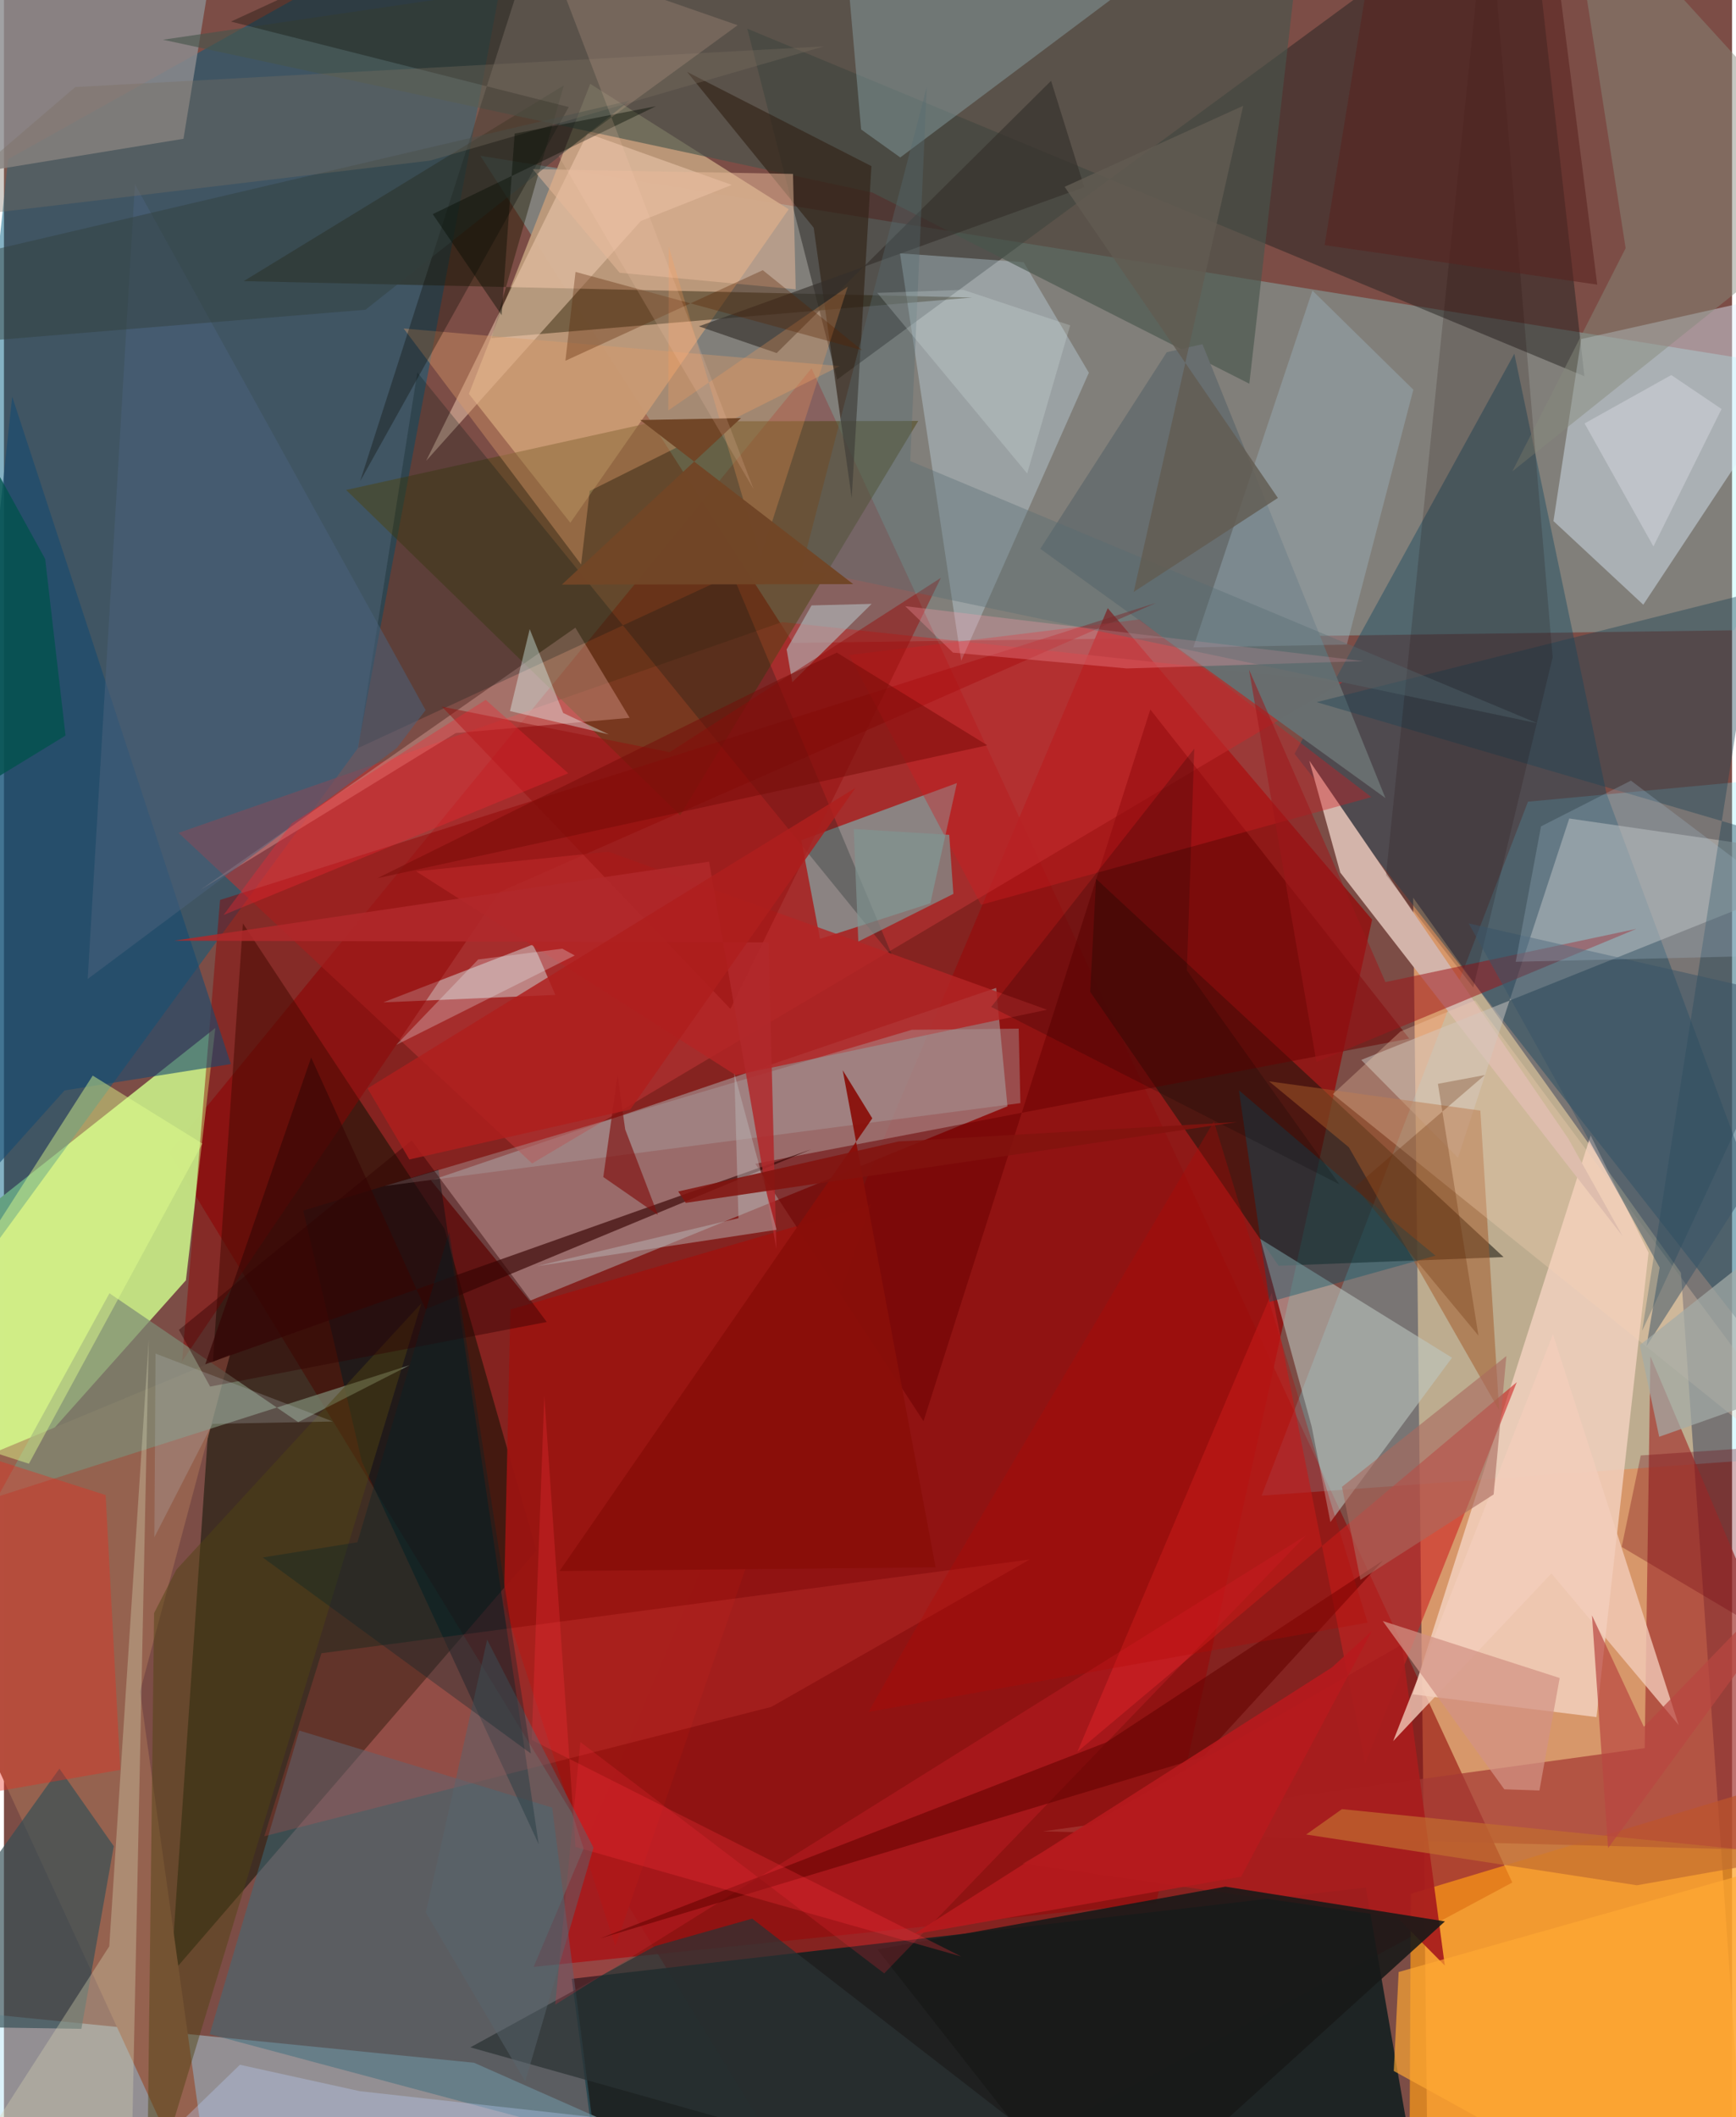 <svg xmlns="http://www.w3.org/2000/svg" width="228" height="278" viewBox="0 0 836 1024"><path fill="#7c4d46" d="M0 0h836v1024H0z"/><path fill="#f4af77" fill-opacity=".753" d="M811.282 615.611L844.023 1086H689.11l-7.387-651.84z"/><path fill="#8d0000" fill-opacity=".549" d="M729.688 910.501L402.248 1086 79.934 557.402 390.671 178.16z"/><path fill="#8dfefb" fill-opacity=".286" d="M837.025 304.845L898 182.485 230.495 75.372l151.219 235.584z"/><path fill="#c1de81" fill-opacity=".992" d="M-62 627.047v160.506L88.02 619.24l14.267-122.076z"/><path fill="#142020" fill-opacity=".906" d="M274.694 957.084l384.137-44.136 23.096 133.605-391.281 32.404z"/><path fill="#015e84" fill-opacity=".482" d="M171.181 361.915L250.526-62 2.014 77.004-62 681.001z"/><path fill="#041100" fill-opacity=".502" d="M115.613 446.646l-34.84 508.226 176.748-204.915-44.433-155.686z"/><path fill="#911211" fill-opacity=".875" d="M557.422 920.309l104.453-475.517-127.894-150.63-277.719 657.142z"/><path fill="#a38888" fill-opacity=".714" d="M206.575 570.918l273.416-93.105 5.468 57.26-231.177 94.13z"/><path fill="#72ebff" fill-opacity=".251" d="M737.28 387.744L898 372.738l-44.569 332.87-245.018 17.797z"/><path fill="#bd997a" fill-opacity=".953" d="M283.627 40.56l-58.703 149.944 49.07 62.34 105.644-151.633z"/><path fill="#b1e3f5" fill-opacity=".443" d="M-62 1086h488.915L227.42 997.681-62 968.685z"/><path fill="#f4d2c1" fill-opacity=".804" d="M681.495 819.488l88.93 11.01 25.178-224.619-28.008-56.714z"/><path fill="#262523" fill-opacity=".506" d="M359.597 13.865l404.98 168.12L737.136-62 403.062 183.584z"/><path fill="#ff9b15" fill-opacity=".678" d="M890.404 852.617l-209.807 63.368-.84 170.015 203.086-65.412z"/><path fill="#0f465d" fill-opacity=".408" d="M624.35 364.572l106.327-193.488 44.542 212.537L898 714.18z"/><path fill="#ba3333" fill-opacity=".608" d="M84.473 402.834l171.021 159.895 392.078-232.707-271.117-29.149z"/><path fill="#e0f0ff" fill-opacity=".435" d="M763.03 163.989L898 133.74 793.058 292.473l-43.45-40.455z"/><path fill="#1b170d" fill-opacity=".553" d="M525.482 479.7l2.869-54.617 197.12 182.921-108.832 4.208z"/><path fill="#68fbf9" fill-opacity=".42" d="M385.728 406.379l9.053 47.722 53.384-17.212 12.858-58.148z"/><path fill="#a53a34" fill-opacity=".718" d="M898 895.986L796.5 656.011l-2.753 189.51-291.138 40.23z"/><path fill="#4c4413" fill-opacity=".502" d="M327.14 394.335L165.533 236.982l150.093-33.177 126.692-.21z"/><path fill="#d3b4aa" d="M631.49 367.888l125.335 182.886 26.262 47.149L646.465 422.01z"/><path fill="#8c8c8f" fill-opacity=".82" d="M107.983-62L86.847 67.125-62 91.482V-24.777z"/><path fill="#3c6d7e" fill-opacity=".498" d="M99.536 983.867l43.368-146.855 122.314 37.276 20.4 159.317z"/><path fill="#c7c2bf" fill-opacity=".525" d="M757.248 395.883l-53.842 164.108-46.795-47.34 241.054-96.45z"/><path fill="#bdc8c3" fill-opacity=".565" d="M632.659 690.067l-24.847-90.817 92.712 57.427-58.817 79.51z"/><path fill="#cde9f8" fill-opacity=".322" d="M524.843 180.285l-31.54-53.46-59.832-4.3 29.632 197.046z"/><path fill="#1f1b04" fill-opacity=".427" d="M270.85 41.297l-154.863 94.674 352.343 7.923-232.527 19.641z"/><path fill="#48564c" fill-opacity=".635" d="M602.478 185.593L630.693-62 76.928 19.214l343.136 73.888z"/><path fill="#cc2122" fill-opacity=".584" d="M613.34 625.28l45.177 227.798 73.344-184.56-212.548 178.725z"/><path fill="#95624f" fill-opacity=".992" d="M103.161 1086L65.843 818.148l43.528-162.964L-62 726.372z"/><path fill="#686e6f" fill-opacity=".992" d="M562.53 170.352l17.284-3.877 88.495 219.514-166.954-120.55z"/><path fill="#c39a9a" fill-opacity=".788" d="M258.432 462.009l-2.638-5.144-72.315 27.945 83.283-3.61z"/><path fill="#9a1411" fill-opacity=".957" d="M244.995 633.389l174.518-50.88-123.735 358.733-53.916-165.602z"/><path fill="#001b21" fill-opacity=".518" d="M258.685 891.985l-85.535-185.11-28.35-121.342 65.395-19.84z"/><path fill="#8f0000" fill-opacity=".447" d="M239.8 431.427l317.523-139.822-452.78 143.675-18.381 223.17z"/><path fill="#efcdb1" fill-opacity=".518" d="M282.32 64.475l69.766 24.96-43.982 17.462L204.25 222.884z"/><path fill="#7d8b75" fill-opacity=".71" d="M-2.906 723.816l199.139-63.52-53.878 27.542-91.311-62.33z"/><path fill="#6a0100" fill-opacity=".522" d="M554.575 343.168l125.261 159.16-316.342 60.548 81.355 124.504z"/><path fill="#154a70" fill-opacity=".588" d="M-40.6 605.355L3.994 191.843l105.78 322.823-80.453 12.737z"/><path fill="#89a3a9" fill-opacity=".459" d="M414.674 62.614L403.772-62h214.172L433.601 76.15z"/><path fill="#1b4454" fill-opacity=".408" d="M848.41 286.002l-213.376 53.61L898 416.737 792.531 643.611z"/><path fill="#a25929" fill-opacity=".518" d="M650.618 554.887l72.711 127.211-9.09-144.938-102.204-14.153z"/><path fill="#a81d1d" fill-opacity=".933" d="M697.037 950.64l-22.978-23.15-181.222-26.105 183.407-105.988z"/><path fill="#ffbfb5" fill-opacity=".314" d="M218.556 354.555L94.91 430.486l181.52-126.894 26.246 43.598z"/><path fill="#021716" fill-opacity=".251" d="M171.341 361.787l181.143-83.865 77.667 185.327-230.174-283.11z"/><path fill="#334f56" fill-opacity=".667" d="M37.458 981.285L-62 979.69l88.832-124.257 26.296 37.497z"/><path fill="#9eb7c5" fill-opacity=".373" d="M575.374 313.126l74.266-1.363 32.179-123.287-48.815-47.942z"/><path fill="#868a7c" fill-opacity=".471" d="M756.234-62l28.28 182.032-54.825 107.963L898 93.34z"/><path fill="#ea2a1e" fill-opacity=".38" d="M-7.122 705.09L-62 876.647l118.295-20.63-7.103-132.903z"/><path fill="#d5d3b2" fill-opacity=".361" d="M-42.168 1086l93.11-144.627 19.106-293.378L60.887 1086z"/><path fill="#d01c22" fill-opacity=".376" d="M549.19 299.61l112.333 85.921-188.831 52.085-63.808-120.788z"/><path fill="#dc9c6a" fill-opacity=".4" d="M279.21 272.999l-85.846-114.111 210.95 18.171L283.37 237.45z"/><path fill="#f3cdbb" fill-opacity=".78" d="M748.612 761.03l-76.57 81.095 77.322-196.762 60.81 188.955z"/><path fill="#4b627d" fill-opacity=".525" d="M63.37 89.1l140.605 254.37-13.887 18.254-149.58 111.785z"/><path fill="#9f151a" fill-opacity=".525" d="M634.93 513.646l154.77-64.374-121.382 25.743-65.994-151.148z"/><path fill="#e3ff8d" fill-opacity=".447" d="M12.075 707.952L-62 684.066 42.94 520.238 95.975 553.1z"/><path fill="#ec4e4a" fill-opacity=".2" d="M125.938 888.127l27.643-88.505 342.622-45.342-124.946 71.268z"/><path fill="#b32525" fill-opacity=".824" d="M292.405 411.958l-93.03 9.48 154.637 98.573 150.59-31.635z"/><path fill="#322418" fill-opacity=".659" d="M419.658 80.356l-89.167-45.57 61.235 75.345 18.386 130.718z"/><path fill="#aa9f9f" fill-opacity=".408" d="M184.143 573.628l307.578-40.085-.829-36.041-51.687.58z"/><path fill="#fad5b6" fill-opacity=".298" d="M675.567 498.896l-32.7 30.285L898 734.574 711.768 483.825z"/><path fill="#2b3234" fill-opacity=".718" d="M565.886 1086L225.64 990.227l89.312-48.943 47.031-13.31z"/><path fill="#181918" fill-opacity=".886" d="M422.563 942.867l107.932 137.592L697.1 929.313l-106.193-16.81z"/><path fill="#b4bbbe" fill-opacity=".612" d="M419.769 292.067l-38.4 37.877-2.731-15.835 12.05-21.29z"/><path fill="#0a0b04" fill-opacity=".329" d="M266.86-62L109.821 10.44 273.23 51.768l-100.908 180.97z"/><path fill="#fa2b3d" fill-opacity=".208" d="M425.85 954.465L278.857 842.569l-12.18 127.004L629.91 742.61z"/><path fill="#390605" fill-opacity=".671" d="M203.999 633.264l-55.39-121.757-51.231 148.346 293.14-103.97z"/><path fill="#075468" fill-opacity=".384" d="M597.443 527.345l56.732 48.394 38.342 31.572-80.287 22.4z"/><path fill="#4f4312" fill-opacity=".467" d="M69.12 1068.696l132.81-438.352L83.403 759.196 72.628 780.17z"/><path fill="#180105" fill-opacity=".169" d="M717.72-54.626l-49.116 477.911 42.227 54.336 38.381-159.702z"/><path fill="#34302b" fill-opacity=".639" d="M506.568 39.088l16.046 51.424-186.44 67.328 37.646 12.923z"/><path fill="#950f0d" fill-opacity=".482" d="M453.261 279.479L351.448 487.953 211.857 341.767l110.163 22.038z"/><path fill="#650301" fill-opacity=".58" d="M533.201 842.75l133.942-88-86.91 94.873-291.752 87.884z"/><path fill="#ffa1ac" fill-opacity=".29" d="M543.194 323.312l114.4-3.546-221.602-26.581 23.12 22.459z"/><path fill="#e7b89a" fill-opacity=".51" d="M297.855 131.93l-42.05-50.113 125.916 2.308 1.3 55.814z"/><path fill="#b1292b" fill-opacity=".847" d="M341.126 416.758l32.542 187.311-3.765-148.24-287.6-.86z"/><path fill="#b8b1b1" fill-opacity=".502" d="M257.763 612.383l97.566-23.198-2.004-70.144 20.446 75.77z"/><path fill="#d39285" fill-opacity=".725" d="M752.615 811.592l-9.792 54.397-16.991-.562-58.802-81.387z"/><path fill="#3a5568" fill-opacity=".514" d="M800.977 613.07l-92.392-166.465L898 489.783 794.6 651.139z"/><path fill="#800e0b" fill-opacity=".635" d="M300.544 546.302l15.808 41.28-26.407-18.3 6.904-49.198z"/><path fill="#ffa833" fill-opacity=".671" d="M674.71 953.787l-2.347 47.883L825.179 1086l57.073-190.846z"/><path fill="#a4aca8" fill-opacity=".71" d="M884.628 665.145l-83.87 29.781-9.394-44.334 71.107-56.203z"/><path fill="#323e3d" fill-opacity=".451" d="M302.686 48.67l-329.279 77.215L-62 169.22l236.886-19.405z"/><path fill="#c26c2f" fill-opacity=".702" d="M789.965 911.843l-160.003-24.556 17.323-12.277 223.402 22.55z"/><path fill="#e3fffe" fill-opacity=".38" d="M244.792 343.905l9.55-39.614 16.2 40.553 22.071 10.367z"/><path fill="#7a6f60" fill-opacity=".345" d="M34.487 42.102l362.106-19.665-190.466 55.249-247.574 29.568z"/><path fill="#bdd2fd" fill-opacity=".329" d="M295.542 1025.118l-123.333-13.677-58.065-12.792L24.048 1086z"/><path fill="#a3becf" fill-opacity=".267" d="M787.076 377.559l-43.49 22.131-12.239 65.49L898 461.198z"/><path fill="#b50706" fill-opacity=".306" d="M448.876 774.036L585.33 542.369l74.333 242.411-241.426 43.228z"/><path fill="#aa695e" fill-opacity=".608" d="M720.67 722.81l-64.458 41.317-8.929-44.984 79.545-63.274z"/><path fill="#f1fcff" fill-opacity=".259" d="M276.141 462.123l-6.06-3.28-40.655 5.216-39.607 41.3z"/><path fill="#f02631" fill-opacity=".357" d="M139.296 398.172l-33.055 44.384 166.752-68.538-39.939-35.536z"/><path fill="#ffa058" fill-opacity=".255" d="M321.597 119.23l-.22 79.296 86.834-59.872-42.235 131.157z"/><path fill="#566b72" fill-opacity=".365" d="M438.439 222.986l303.293 126.808-355.849-74.763 60.538-233.02z"/><path fill="#890e09" fill-opacity=".933" d="M450.699 758.056l-181.954 1.808 151.328-218.97-14.311-23.249z"/><path fill="#310000" fill-opacity=".42" d="M99.729 670.64l-15.094-27.423 112.62-91.654 65.333 87.837z"/><path fill="#b94741" fill-opacity=".698" d="M776.04 893.862L898 727.204 793.329 835.182l-25.087-53.874z"/><path fill="#59221f" fill-opacity=".557" d="M668.254-62l-29.359 180.565 131.887 19.103L745.384-62z"/><path fill="#ae1e1d" fill-opacity=".831" d="M302.984 536.626l108.965-155.579-236.042 145.362 20.216 34.382z"/><path fill="#b61a1d" fill-opacity=".91" d="M598.498 907.708L439.956 935.59l202.488-129.117 19.356-17.676z"/><path fill-opacity=".188" d="M572.285 469.353l3.545-107.23-98.226 124.893 168.449 85.806z"/><path fill="#82130f" fill-opacity=".863" d="M432.78 552.09l-106.578 24.187 3.63 5.498 266.638-39.072z"/><path fill="#fc303b" fill-opacity=".278" d="M261.406 675.193l-6.114 166.35L463.09 946.269l-186.597-52.95z"/><path fill="#625b51" fill-opacity=".812" d="M616.293 240.835L513.125 90.355l86.386-39.184-52.967 235.116z"/><path fill="#714627" fill-opacity=".992" d="M356.544 202.215l-48.725.935 103.036 79.372-140.974.244z"/><path fill="#7f9391" fill-opacity=".714" d="M413.315 455.378l-2.21-54.422 46.19 2.824 2.007 28.56z"/><path fill="#59666e" fill-opacity=".478" d="M233.76 793.073l-29.675 131.923 48.098 81.756 33.015-113.085z"/><path fill="#642600" fill-opacity=".275" d="M693.695 524.207l22.714-4.247-62.758 54 59.664 72.031z"/><path fill="#6d0310" fill-opacity=".302" d="M782.612 748.182l98.944 58.8L898 696.705l-106.165 7.247z"/><path fill="#582300" fill-opacity=".333" d="M415.227 169.421l-138.72-37.909-4.884 42.97 95.478-43.803z"/><path fill="#00252a" fill-opacity=".318" d="M171.004 745.935l44.381-150.192 39.524 252.382-129.718-94.836z"/><path fill="#e9e9f1" fill-opacity=".345" d="M797.971 264.295l32.956-66.475L806.6 181.4l-41.94 23.398z"/><path fill="#b3bec2" fill-opacity=".251" d="M159.127 687.535L73.331 654.69l-.564 88.82 28.113-54.847z"/><path fill="#e4f1f3" fill-opacity=".208" d="M515.805 157.36l-20.786 71.645-72.542-87.343 41.615-1.477z"/><path fill="#750b06" fill-opacity=".498" d="M402.936 315.646l-27.455 12.802-194.858 96.314 295.128-64.288z"/><path fill="#040c01" fill-opacity=".408" d="M315.43 51.37l-107.997 52.2 33.343 48.87 6.295-87.83z"/><path fill="#ffd0b5" fill-opacity=".161" d="M362.681 236.62L268.327 75.415 354.948 12.2l-90.073-31.303z"/><path fill="#02524d" fill-opacity=".78" d="M19.949 270.377l9.839 85.388L-62 411.875l1.987-286.55z"/></svg>